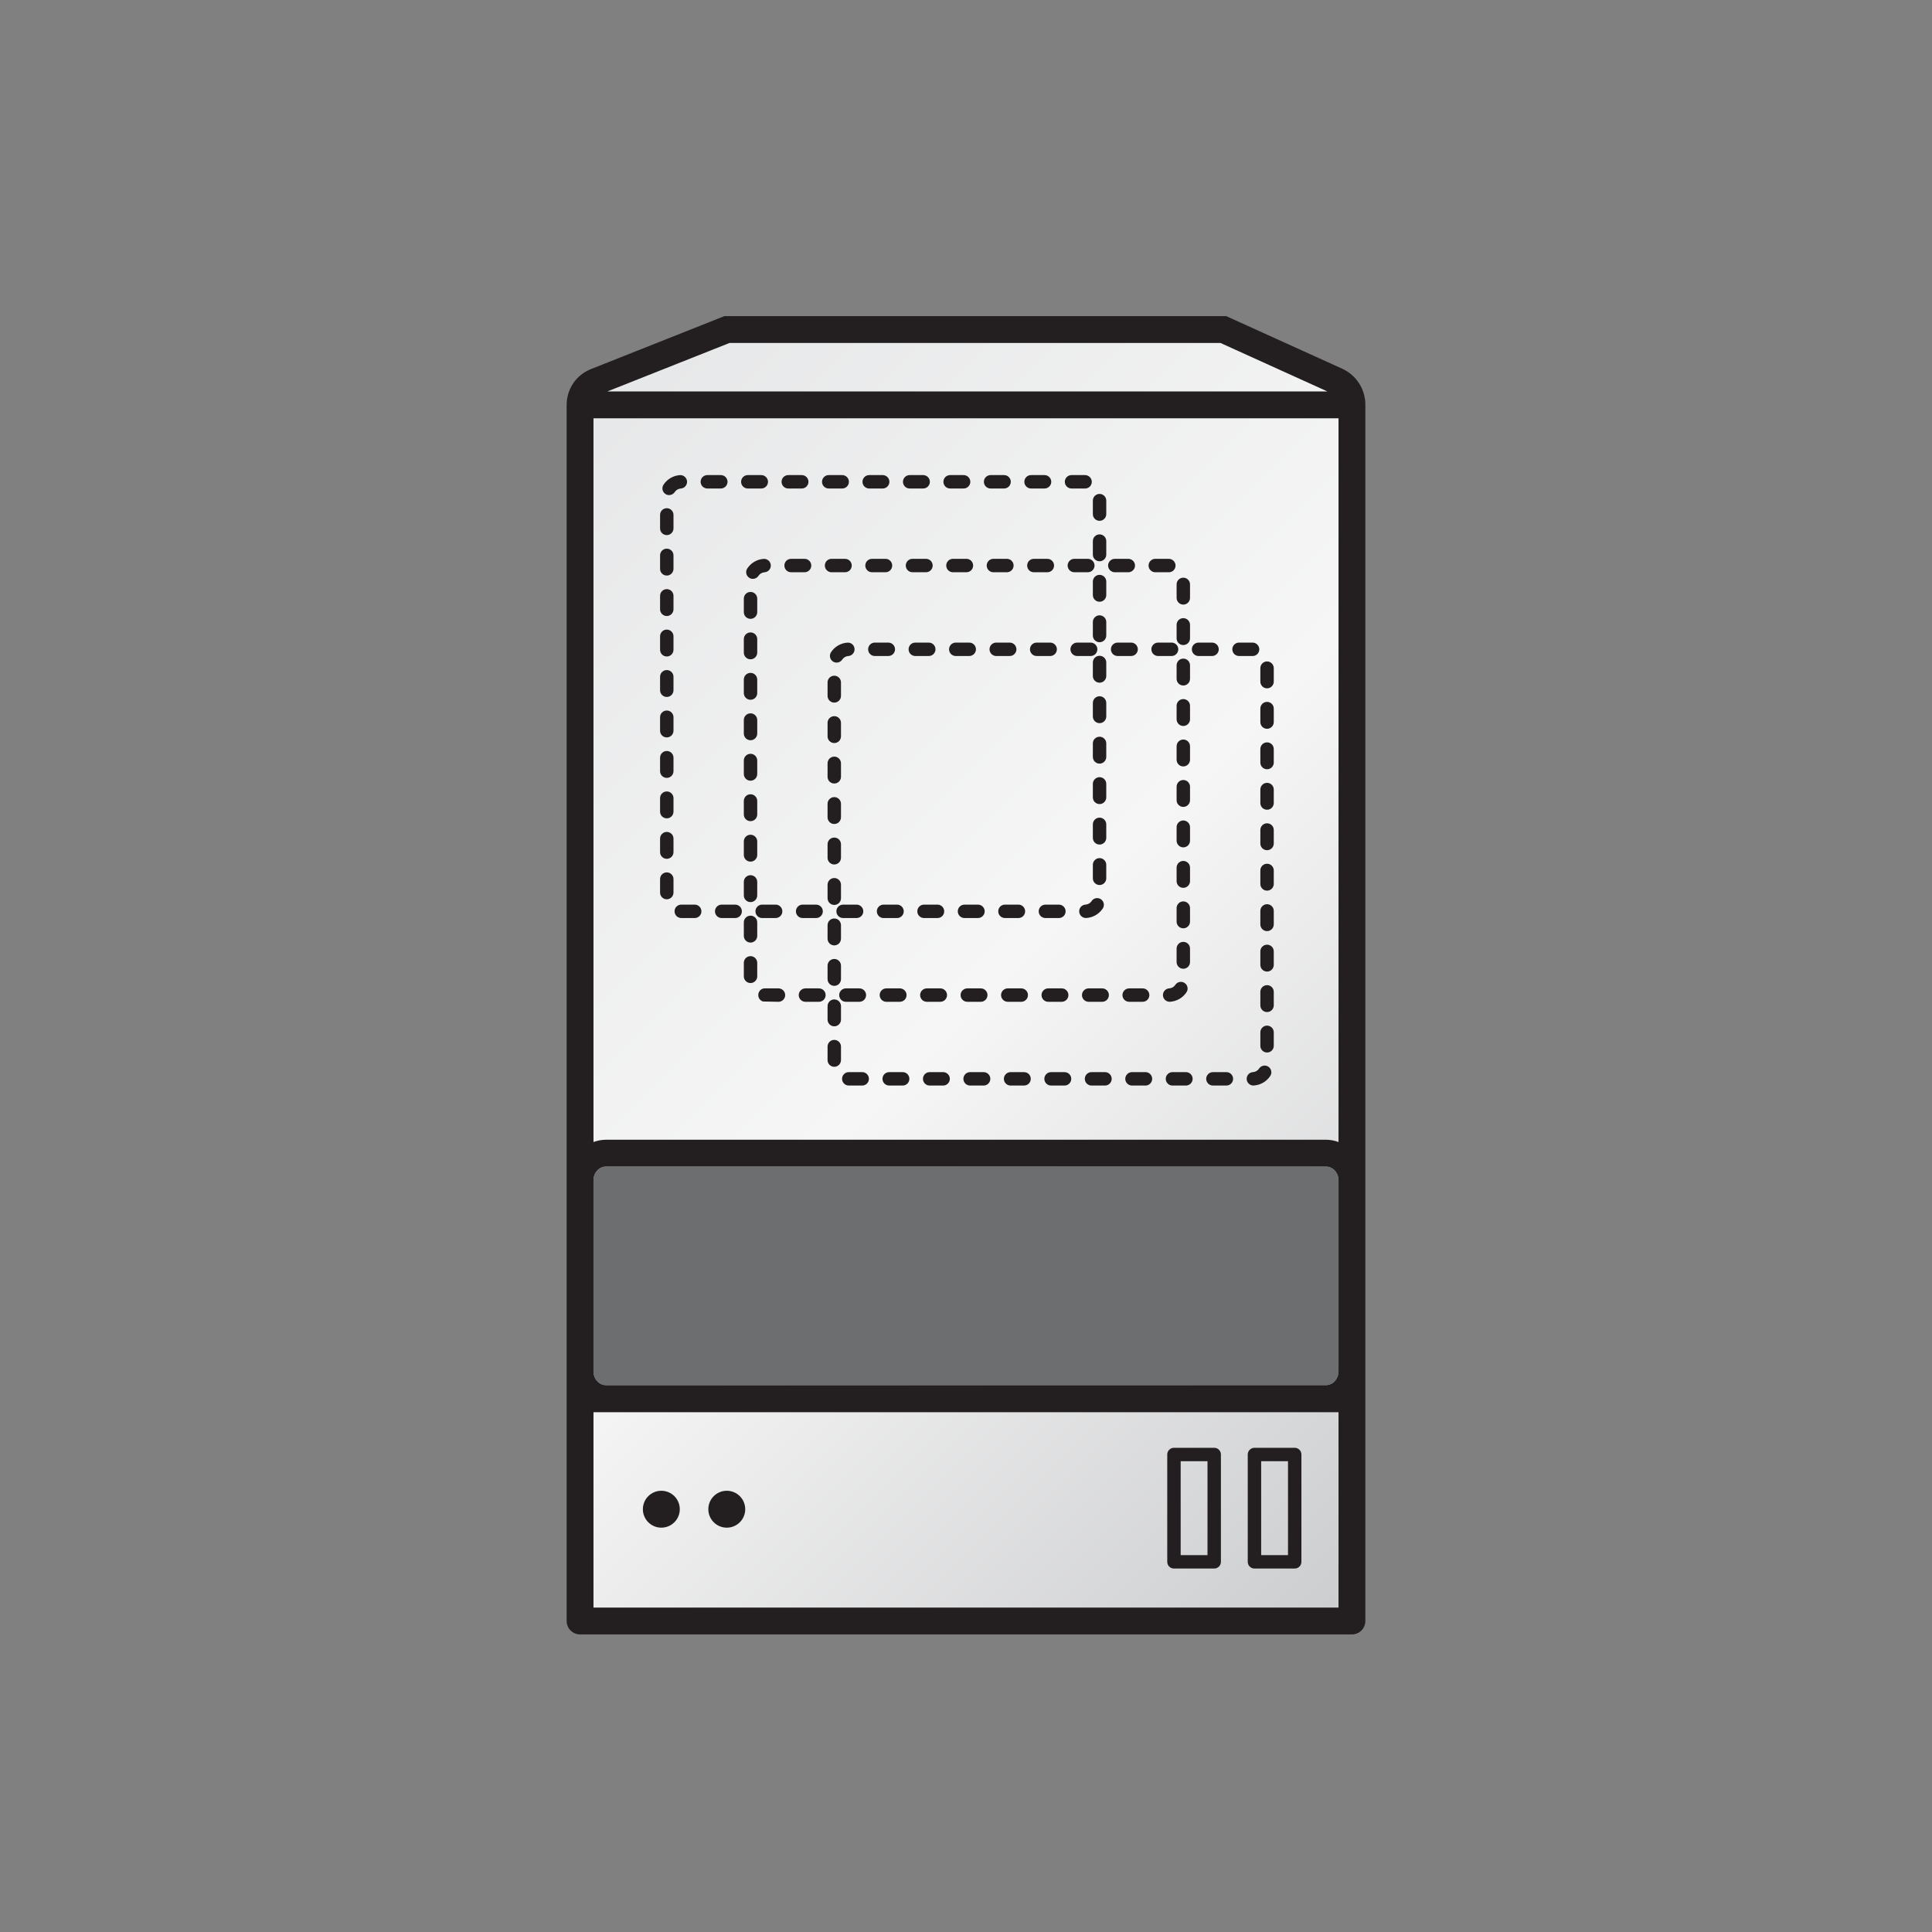 <?xml version="1.0" encoding="utf-8"?>
<!-- Generator: Adobe Illustrator 16.0.4, SVG Export Plug-In . SVG Version: 6.00 Build 0)  -->
<!DOCTYPE svg PUBLIC "-//W3C//DTD SVG 1.1//EN" "http://www.w3.org/Graphics/SVG/1.1/DTD/svg11.dtd">
<svg version="1.1" id="Layer_1" xmlns="http://www.w3.org/2000/svg" xmlns:xlink="http://www.w3.org/1999/xlink" x="0px" y="0px"
	 width="144px" height="144px" viewBox="0 0 144 144" enable-background="new 0 0 144 144" xml:space="preserve">
<rect x="0" y="0" width="144" height="144" fill="#808080" stroke="none"/>
<g>
	<defs>
		<path id="SVGID_1_" d="M53.957,24.172l-9.889,3.984c-0.721,0.291-1.196,1-1.196,1.789v58.317v32.861h58.256V88.262V29.923
			c0-0.782-0.451-1.492-1.153-1.815l-8.551-3.936H53.957z"/>
	</defs>
	<clipPath id="SVGID_2_">
		<use xlink:href="#SVGID_1_"  overflow="visible"/>
	</clipPath>
	
		<linearGradient id="SVGID_3_" gradientUnits="userSpaceOnUse" x1="0" y1="144.017" x2="1" y2="144.017" gradientTransform="matrix(75.12 75.12 75.12 -75.12 -10782.724 10854.782)">
		<stop  offset="0" style="stop-color:#E6E7E8"/>
		<stop  offset="0.5" style="stop-color:#F6F6F6"/>
		<stop  offset="1" style="stop-color:#CBCCCE"/>
	</linearGradient>
	<polygon clip-path="url(#SVGID_2_)" fill="url(#SVGID_3_)" points="72,-4.956 149.604,72.647 72,150.251 -5.604,72.647 	"/>
</g>
<g>
	<defs>
		<rect id="SVGID_4_" width="144" height="144"/>
	</defs>
	<clipPath id="SVGID_5_">
		<use xlink:href="#SVGID_4_"  overflow="visible"/>
	</clipPath>
	<path clip-path="url(#SVGID_5_)" fill="#6D6E70" d="M99.765,102.221c0,0.562-0.418,1.021-0.933,1.021H45.167
		c-0.514,0-0.932-0.458-0.932-1.021v-14.25c0-0.563,0.418-1.022,0.932-1.022h53.665c0.515,0,0.933,0.459,0.933,1.022V102.221z"/>
	<path clip-path="url(#SVGID_5_)" fill="#231F20" d="M49.291,113.863c0.761,0,1.376-0.615,1.376-1.375s-0.615-1.375-1.376-1.375
		c-0.759,0-1.375,0.615-1.375,1.375S48.532,113.863,49.291,113.863"/>
	<path clip-path="url(#SVGID_5_)" fill="#231F20" d="M54.17,113.863c0.759,0,1.375-0.615,1.375-1.375s-0.616-1.375-1.375-1.375
		c-0.76,0-1.375,0.615-1.375,1.375S53.41,113.863,54.17,113.863"/>
	<path clip-path="url(#SVGID_5_)" fill="#231F20" d="M93.501,116.91h2.998c0.276,0,0.501-0.224,0.501-0.5v-8
		c0-0.276-0.225-0.5-0.501-0.5h-2.998c-0.276,0-0.501,0.224-0.501,0.5v8C93,116.687,93.225,116.91,93.501,116.91 M94,108.91h2v7h-2
		V108.91z"/>
	<path clip-path="url(#SVGID_5_)" fill="#231F20" d="M87.5,116.91h3c0.276,0,0.5-0.224,0.5-0.5v-8c0-0.276-0.224-0.5-0.5-0.5h-3
		c-0.276,0-0.5,0.224-0.5,0.5v8C87,116.687,87.224,116.91,87.5,116.91 M88,108.91h2v7h-2V108.91z"/>
	<path clip-path="url(#SVGID_5_)" fill="#231F20" d="M42.235,104.013v0.248v16.56c0,0.551,0.447,1,1,1h57.529
		c0.554,0,1.001-0.449,1.001-1v-16.56v-2.041V87.97V30.157c0-1.151-0.678-2.201-1.726-2.676l-8.642-3.918H53.99l-9.942,3.946
		c-1.101,0.436-1.813,1.484-1.813,2.669V87.97v14.25V104.013z M54.373,25.563h36.593l7.975,3.615H45.264L54.373,25.563z
		 M44.235,31.178h55.53v53.941c-0.295-0.104-0.604-0.171-0.933-0.171H45.168c-0.328,0-0.638,0.067-0.933,0.171V31.178z
		 M44.235,87.97c0-0.562,0.419-1.021,0.933-1.021h53.664c0.515,0,0.933,0.459,0.933,1.021v13.928v0.322
		c0,0.564-0.418,1.022-0.933,1.022H45.168c-0.514,0-0.933-0.458-0.933-1.022v-0.231V87.97z M99.765,119.82h-55.53v-14.56h55.53
		V119.82z"/>
	<path clip-path="url(#SVGID_5_)" fill="#231F20" d="M78.925,68.425h-1.006c-0.276,0-0.5-0.223-0.5-0.5c0-0.276,0.224-0.5,0.5-0.5
		h1.006c0.276,0,0.5,0.224,0.5,0.5C79.425,68.202,79.201,68.425,78.925,68.425 M75.908,68.425h-1.005c-0.276,0-0.5-0.223-0.5-0.5
		c0-0.276,0.224-0.5,0.5-0.5h1.005c0.276,0,0.5,0.224,0.5,0.5C76.408,68.202,76.185,68.425,75.908,68.425 M72.893,68.425h-1.006
		c-0.276,0-0.5-0.223-0.5-0.5c0-0.276,0.224-0.5,0.5-0.5h1.006c0.275,0,0.5,0.224,0.5,0.5
		C73.393,68.202,73.168,68.425,72.893,68.425 M69.876,68.425h-1.005c-0.277,0-0.5-0.223-0.5-0.5c0-0.276,0.223-0.5,0.5-0.5h1.005
		c0.276,0,0.5,0.224,0.5,0.5C70.376,68.202,70.153,68.425,69.876,68.425 M66.86,68.425h-1.006c-0.276,0-0.5-0.223-0.5-0.5
		c0-0.276,0.224-0.5,0.5-0.5h1.006c0.276,0,0.5,0.224,0.5,0.5C67.36,68.202,67.137,68.425,66.86,68.425 M63.845,68.425h-1.006
		c-0.276,0-0.5-0.223-0.5-0.5c0-0.276,0.224-0.5,0.5-0.5h1.006c0.276,0,0.5,0.224,0.5,0.5
		C64.345,68.202,64.121,68.425,63.845,68.425 M60.829,68.425h-1.006c-0.276,0-0.5-0.223-0.5-0.5c0-0.276,0.224-0.5,0.5-0.5h1.006
		c0.276,0,0.5,0.224,0.5,0.5C61.329,68.202,61.104,68.425,60.829,68.425 M57.812,68.425h-1.005c-0.276,0-0.5-0.223-0.5-0.5
		c0-0.276,0.224-0.5,0.5-0.5h1.005c0.277,0,0.5,0.224,0.5,0.5C58.312,68.202,58.088,68.425,57.812,68.425 M54.795,68.425h-1.005
		c-0.276,0-0.5-0.223-0.5-0.5c0-0.276,0.224-0.5,0.5-0.5h1.005c0.277,0,0.5,0.224,0.5,0.5
		C55.295,68.202,55.073,68.425,54.795,68.425 M51.78,68.425h-0.999c-0.276,0-0.503-0.223-0.503-0.5c0-0.276,0.221-0.5,0.497-0.5
		h1.005c0.277,0,0.5,0.224,0.5,0.5C52.28,68.202,52.057,68.425,51.78,68.425 M80.936,68.423c-0.264,0-0.483-0.205-0.499-0.471
		c-0.017-0.275,0.194-0.512,0.47-0.528c0.185-0.011,0.35-0.106,0.453-0.262c0.152-0.231,0.465-0.292,0.692-0.14
		c0.23,0.153,0.293,0.464,0.14,0.694c-0.274,0.413-0.733,0.677-1.227,0.706C80.955,68.423,80.945,68.423,80.936,68.423
		 M49.698,67.028c-0.277,0-0.5-0.224-0.5-0.5v-1.006c0-0.276,0.223-0.5,0.5-0.5c0.276,0,0.5,0.224,0.5,0.5v1.006
		C50.198,66.804,49.974,67.028,49.698,67.028 M81.955,65.964c-0.277,0-0.5-0.224-0.5-0.5v-1.006c0-0.276,0.223-0.5,0.5-0.5
		c0.275,0,0.5,0.224,0.5,0.5v1.006C82.455,65.74,82.23,65.964,81.955,65.964 M49.698,64.012c-0.277,0-0.5-0.224-0.5-0.5v-1.006
		c0-0.276,0.223-0.5,0.5-0.5c0.276,0,0.5,0.224,0.5,0.5v1.006C50.198,63.788,49.974,64.012,49.698,64.012 M81.955,62.948
		c-0.277,0-0.5-0.224-0.5-0.5v-1.006c0-0.276,0.223-0.5,0.5-0.5c0.275,0,0.5,0.224,0.5,0.5v1.006
		C82.455,62.724,82.23,62.948,81.955,62.948 M49.698,60.995c-0.277,0-0.5-0.223-0.5-0.5V59.49c0-0.276,0.223-0.5,0.5-0.5
		c0.276,0,0.5,0.224,0.5,0.5v1.005C50.198,60.772,49.974,60.995,49.698,60.995 M81.955,59.931c-0.277,0-0.5-0.223-0.5-0.5v-1.005
		c0-0.276,0.223-0.5,0.5-0.5c0.275,0,0.5,0.224,0.5,0.5v1.005C82.455,59.708,82.23,59.931,81.955,59.931 M49.698,57.979
		c-0.277,0-0.5-0.223-0.5-0.5v-1.005c0-0.276,0.223-0.5,0.5-0.5c0.276,0,0.5,0.224,0.5,0.5v1.005
		C50.198,57.756,49.974,57.979,49.698,57.979 M81.955,56.916c-0.277,0-0.5-0.224-0.5-0.5V55.41c0-0.276,0.223-0.5,0.5-0.5
		c0.275,0,0.5,0.224,0.5,0.5v1.006C82.455,56.692,82.23,56.916,81.955,56.916 M49.698,54.963c-0.277,0-0.5-0.223-0.5-0.5v-1.005
		c0-0.277,0.223-0.5,0.5-0.5c0.276,0,0.5,0.223,0.5,0.5v1.005C50.198,54.74,49.974,54.963,49.698,54.963 M81.955,53.9
		c-0.277,0-0.5-0.224-0.5-0.5v-1.006c0-0.276,0.223-0.5,0.5-0.5c0.275,0,0.5,0.224,0.5,0.5V53.4
		C82.455,53.676,82.23,53.9,81.955,53.9 M49.698,51.947c-0.277,0-0.5-0.224-0.5-0.5v-1.005c0-0.276,0.223-0.5,0.5-0.5
		c0.276,0,0.5,0.224,0.5,0.5v1.005C50.198,51.723,49.974,51.947,49.698,51.947 M81.955,50.884c-0.277,0-0.5-0.224-0.5-0.5v-1.006
		c0-0.276,0.223-0.5,0.5-0.5c0.275,0,0.5,0.224,0.5,0.5v1.006C82.455,50.66,82.23,50.884,81.955,50.884 M49.698,48.931
		c-0.277,0-0.5-0.223-0.5-0.5v-1.005c0-0.276,0.223-0.5,0.5-0.5c0.276,0,0.5,0.224,0.5,0.5v1.005
		C50.198,48.708,49.974,48.931,49.698,48.931 M81.955,47.868c-0.277,0-0.5-0.224-0.5-0.5v-1.006c0-0.276,0.223-0.5,0.5-0.5
		c0.275,0,0.5,0.224,0.5,0.5v1.006C82.455,47.644,82.23,47.868,81.955,47.868 M49.698,45.915c-0.277,0-0.5-0.223-0.5-0.5V44.41
		c0-0.276,0.223-0.5,0.5-0.5c0.276,0,0.5,0.224,0.5,0.5v1.005C50.198,45.692,49.974,45.915,49.698,45.915 M81.955,44.851
		c-0.277,0-0.5-0.223-0.5-0.5v-1.005c0-0.276,0.223-0.5,0.5-0.5c0.275,0,0.5,0.224,0.5,0.5v1.005
		C82.455,44.628,82.23,44.851,81.955,44.851 M49.698,42.899c-0.277,0-0.5-0.223-0.5-0.5v-1.005c0-0.276,0.223-0.5,0.5-0.5
		c0.276,0,0.5,0.224,0.5,0.5v1.005C50.198,42.676,49.974,42.899,49.698,42.899 M81.955,41.835c-0.277,0-0.5-0.223-0.5-0.5V40.33
		c0-0.276,0.223-0.5,0.5-0.5c0.275,0,0.5,0.224,0.5,0.5v1.005C82.455,41.612,82.23,41.835,81.955,41.835 M49.698,39.883
		c-0.277,0-0.5-0.223-0.5-0.5v-1.005c0-0.277,0.223-0.5,0.5-0.5c0.276,0,0.5,0.223,0.5,0.5v1.005
		C50.198,39.66,49.974,39.883,49.698,39.883 M81.955,38.819c-0.277,0-0.5-0.223-0.5-0.5v-1.005c0-0.277,0.223-0.5,0.5-0.5
		c0.275,0,0.5,0.223,0.5,0.5v1.005C82.455,38.596,82.23,38.819,81.955,38.819 M49.872,36.902c-0.093,0-0.188-0.027-0.272-0.081
		c-0.231-0.151-0.297-0.461-0.146-0.692c0.272-0.416,0.729-0.684,1.224-0.716c0.274-0.017,0.513,0.192,0.531,0.468
		c0.017,0.275-0.191,0.513-0.467,0.53c-0.182,0.012-0.35,0.11-0.45,0.264C50.196,36.822,50.036,36.902,49.872,36.902 M80.883,36.41
		h-1.018c-0.276,0-0.5-0.224-0.5-0.5s0.224-0.5,0.5-0.5h1.005c0.276,0,0.506,0.224,0.506,0.5S81.159,36.41,80.883,36.41
		 M77.854,36.41h-1.006c-0.276,0-0.5-0.224-0.5-0.5s0.224-0.5,0.5-0.5h1.006c0.276,0,0.5,0.224,0.5,0.5S78.131,36.41,77.854,36.41
		 M74.838,36.41h-1.005c-0.276,0-0.5-0.224-0.5-0.5s0.224-0.5,0.5-0.5h1.005c0.276,0,0.5,0.224,0.5,0.5S75.114,36.41,74.838,36.41
		 M71.822,36.41h-1.005c-0.277,0-0.5-0.224-0.5-0.5s0.223-0.5,0.5-0.5h1.005c0.277,0,0.5,0.224,0.5,0.5S72.099,36.41,71.822,36.41
		 M68.807,36.41h-1.006c-0.276,0-0.5-0.224-0.5-0.5s0.224-0.5,0.5-0.5h1.006c0.276,0,0.5,0.224,0.5,0.5S69.083,36.41,68.807,36.41
		 M65.79,36.41h-1.005c-0.276,0-0.5-0.224-0.5-0.5s0.224-0.5,0.5-0.5h1.005c0.277,0,0.5,0.224,0.5,0.5S66.066,36.41,65.79,36.41
		 M62.773,36.41h-1.005c-0.276,0-0.5-0.224-0.5-0.5s0.224-0.5,0.5-0.5h1.005c0.277,0,0.5,0.224,0.5,0.5S63.051,36.41,62.773,36.41
		 M59.758,36.41h-1.005c-0.277,0-0.5-0.224-0.5-0.5s0.223-0.5,0.5-0.5h1.005c0.277,0,0.5,0.224,0.5,0.5S60.035,36.41,59.758,36.41
		 M56.742,36.41h-1.005c-0.277,0-0.5-0.224-0.5-0.5s0.223-0.5,0.5-0.5h1.005c0.276,0,0.5,0.224,0.5,0.5S57.018,36.41,56.742,36.41
		 M53.726,36.41h-1.005c-0.277,0-0.5-0.224-0.5-0.5s0.223-0.5,0.5-0.5h1.005c0.276,0,0.5,0.224,0.5,0.5S54.001,36.41,53.726,36.41"
		/>
	<path clip-path="url(#SVGID_5_)" fill="#231F20" d="M85.166,74.668h-1.005c-0.276,0-0.5-0.224-0.5-0.5s0.224-0.5,0.5-0.5h1.005
		c0.276,0,0.5,0.224,0.5,0.5S85.442,74.668,85.166,74.668 M82.15,74.668h-1.006c-0.276,0-0.5-0.224-0.5-0.5s0.224-0.5,0.5-0.5h1.006
		c0.276,0,0.5,0.224,0.5,0.5S82.427,74.668,82.15,74.668 M79.134,74.668h-1.005c-0.276,0-0.5-0.224-0.5-0.5s0.224-0.5,0.5-0.5h1.005
		c0.276,0,0.5,0.224,0.5,0.5S79.41,74.668,79.134,74.668 M76.118,74.668h-1.005c-0.277,0-0.5-0.224-0.5-0.5s0.223-0.5,0.5-0.5h1.005
		c0.276,0,0.5,0.224,0.5,0.5S76.395,74.668,76.118,74.668 M73.102,74.668h-1.005c-0.276,0-0.5-0.224-0.5-0.5s0.224-0.5,0.5-0.5
		h1.005c0.276,0,0.5,0.224,0.5,0.5S73.378,74.668,73.102,74.668 M70.086,74.668h-1.005c-0.277,0-0.5-0.224-0.5-0.5
		s0.223-0.5,0.5-0.5h1.005c0.277,0,0.5,0.224,0.5,0.5S70.363,74.668,70.086,74.668 M67.07,74.668h-1.005c-0.277,0-0.5-0.224-0.5-0.5
		s0.223-0.5,0.5-0.5h1.005c0.276,0,0.5,0.224,0.5,0.5S67.346,74.668,67.07,74.668 M64.054,74.668h-1.005c-0.277,0-0.5-0.224-0.5-0.5
		s0.223-0.5,0.5-0.5h1.005c0.276,0,0.5,0.224,0.5,0.5S64.33,74.668,64.054,74.668 M61.038,74.668h-1.005c-0.276,0-0.5-0.224-0.5-0.5
		s0.224-0.5,0.5-0.5h1.005c0.277,0,0.5,0.224,0.5,0.5S61.315,74.668,61.038,74.668 M58.022,74.668l-1.154-0.023
		c-0.203-0.063-0.351-0.253-0.351-0.478c-0.001-0.287,0.238-0.529,0.53-0.499h0.975c0.277,0,0.5,0.224,0.5,0.5
		S58.299,74.668,58.022,74.668 M87.178,74.666c-0.264,0-0.483-0.205-0.499-0.471c-0.017-0.275,0.194-0.513,0.47-0.528
		c0.185-0.011,0.35-0.106,0.453-0.262c0.152-0.232,0.464-0.291,0.692-0.14c0.23,0.152,0.293,0.463,0.14,0.692
		c-0.274,0.414-0.733,0.679-1.227,0.707C87.197,74.666,87.188,74.666,87.178,74.666 M55.94,73.27c-0.277,0-0.5-0.224-0.5-0.499
		v-1.006c0-0.276,0.223-0.5,0.5-0.5c0.276,0,0.5,0.224,0.5,0.5v1.006C56.44,73.046,56.216,73.27,55.94,73.27 M88.197,72.206
		c-0.277,0-0.5-0.223-0.5-0.5v-1.005c0-0.277,0.223-0.5,0.5-0.5c0.275,0,0.5,0.223,0.5,0.5v1.005
		C88.697,71.983,88.473,72.206,88.197,72.206 M55.94,70.254c-0.277,0-0.5-0.224-0.5-0.5v-1.006c0-0.276,0.223-0.5,0.5-0.5
		c0.276,0,0.5,0.224,0.5,0.5v1.006C56.44,70.03,56.216,70.254,55.94,70.254 M88.197,69.191c-0.277,0-0.5-0.224-0.5-0.5v-1.006
		c0-0.276,0.223-0.5,0.5-0.5c0.275,0,0.5,0.224,0.5,0.5v1.006C88.697,68.967,88.473,69.191,88.197,69.191 M55.94,67.237
		c-0.277,0-0.5-0.223-0.5-0.5v-1.005c0-0.276,0.223-0.5,0.5-0.5c0.276,0,0.5,0.224,0.5,0.5v1.005
		C56.44,67.014,56.216,67.237,55.94,67.237 M88.197,66.174c-0.277,0-0.5-0.223-0.5-0.5v-1.005c0-0.276,0.223-0.5,0.5-0.5
		c0.275,0,0.5,0.224,0.5,0.5v1.005C88.697,65.951,88.473,66.174,88.197,66.174 M55.94,64.221c-0.277,0-0.5-0.223-0.5-0.5v-1.005
		c0-0.276,0.223-0.5,0.5-0.5c0.276,0,0.5,0.224,0.5,0.5v1.005C56.44,63.999,56.216,64.221,55.94,64.221 M88.197,63.158
		c-0.277,0-0.5-0.223-0.5-0.5v-1.005c0-0.276,0.223-0.5,0.5-0.5c0.275,0,0.5,0.224,0.5,0.5v1.005
		C88.697,62.936,88.473,63.158,88.197,63.158 M55.94,61.205c-0.277,0-0.5-0.223-0.5-0.5V59.7c0-0.277,0.223-0.5,0.5-0.5
		c0.276,0,0.5,0.223,0.5,0.5v1.005C56.44,60.982,56.216,61.205,55.94,61.205 M88.197,60.142c-0.277,0-0.5-0.223-0.5-0.5v-1.005
		c0-0.277,0.223-0.5,0.5-0.5c0.275,0,0.5,0.223,0.5,0.5v1.005C88.697,59.919,88.473,60.142,88.197,60.142 M55.94,58.189
		c-0.277,0-0.5-0.224-0.5-0.5v-1.005c0-0.276,0.223-0.5,0.5-0.5c0.276,0,0.5,0.224,0.5,0.5v1.005
		C56.44,57.965,56.216,58.189,55.94,58.189 M88.197,57.126c-0.277,0-0.5-0.224-0.5-0.5v-1.005c0-0.277,0.223-0.5,0.5-0.5
		c0.275,0,0.5,0.223,0.5,0.5v1.005C88.697,56.902,88.473,57.126,88.197,57.126 M55.94,55.173c-0.277,0-0.5-0.223-0.5-0.5v-1.005
		c0-0.276,0.223-0.5,0.5-0.5c0.276,0,0.5,0.224,0.5,0.5v1.005C56.44,54.95,56.216,55.173,55.94,55.173 M88.197,54.11
		c-0.277,0-0.5-0.224-0.5-0.5v-1.005c0-0.277,0.223-0.5,0.5-0.5c0.275,0,0.5,0.223,0.5,0.5v1.005
		C88.697,53.886,88.473,54.11,88.197,54.11 M55.94,52.157c-0.277,0-0.5-0.223-0.5-0.5v-1.005c0-0.276,0.223-0.5,0.5-0.5
		c0.276,0,0.5,0.224,0.5,0.5v1.005C56.44,51.934,56.216,52.157,55.94,52.157 M88.197,51.094c-0.277,0-0.5-0.224-0.5-0.5v-1.005
		c0-0.276,0.223-0.5,0.5-0.5c0.275,0,0.5,0.224,0.5,0.5v1.005C88.697,50.87,88.473,51.094,88.197,51.094 M55.94,49.141
		c-0.277,0-0.5-0.223-0.5-0.5v-1.005c0-0.276,0.223-0.5,0.5-0.5c0.276,0,0.5,0.224,0.5,0.5v1.005
		C56.44,48.918,56.216,49.141,55.94,49.141 M88.197,48.078c-0.277,0-0.5-0.223-0.5-0.5v-1.005c0-0.276,0.223-0.5,0.5-0.5
		c0.275,0,0.5,0.224,0.5,0.5v1.005C88.697,47.855,88.473,48.078,88.197,48.078 M55.94,46.125c-0.277,0-0.5-0.223-0.5-0.5V44.62
		c0-0.277,0.223-0.5,0.5-0.5c0.276,0,0.5,0.223,0.5,0.5v1.005C56.44,45.902,56.216,46.125,55.94,46.125 M88.197,45.062
		c-0.277,0-0.5-0.223-0.5-0.5v-1.005c0-0.277,0.223-0.5,0.5-0.5c0.275,0,0.5,0.223,0.5,0.5v1.005
		C88.697,44.839,88.473,45.062,88.197,45.062 M56.114,43.145c-0.093,0-0.188-0.027-0.272-0.081
		c-0.231-0.151-0.297-0.461-0.146-0.692c0.272-0.416,0.729-0.684,1.224-0.716c0.274-0.017,0.513,0.192,0.531,0.468
		c0.017,0.275-0.191,0.513-0.467,0.53c-0.182,0.012-0.35,0.11-0.45,0.264C56.438,43.064,56.278,43.145,56.114,43.145 M87.125,42.652
		h-1.018c-0.276,0-0.5-0.224-0.5-0.5s0.224-0.5,0.5-0.5h1.006c0.275,0,0.505,0.224,0.505,0.5S87.401,42.652,87.125,42.652
		 M84.097,42.652h-1.006c-0.276,0-0.5-0.224-0.5-0.5s0.224-0.5,0.5-0.5h1.006c0.276,0,0.5,0.224,0.5,0.5
		S84.373,42.652,84.097,42.652 M81.08,42.652h-1.005c-0.276,0-0.5-0.224-0.5-0.5s0.224-0.5,0.5-0.5h1.005c0.276,0,0.5,0.224,0.5,0.5
		S81.356,42.652,81.08,42.652 M78.064,42.652h-1.006c-0.276,0-0.5-0.224-0.5-0.5s0.224-0.5,0.5-0.5h1.006c0.276,0,0.5,0.224,0.5,0.5
		S78.341,42.652,78.064,42.652 M75.048,42.652h-1.005c-0.276,0-0.5-0.224-0.5-0.5s0.224-0.5,0.5-0.5h1.005
		c0.276,0,0.5,0.224,0.5,0.5S75.324,42.652,75.048,42.652 M72.032,42.652h-1.005c-0.276,0-0.5-0.224-0.5-0.5s0.224-0.5,0.5-0.5
		h1.005c0.276,0,0.5,0.224,0.5,0.5S72.309,42.652,72.032,42.652 M69.016,42.652h-1.005c-0.276,0-0.5-0.224-0.5-0.5
		s0.224-0.5,0.5-0.5h1.005c0.277,0,0.5,0.224,0.5,0.5S69.293,42.652,69.016,42.652 M66,42.652h-1.005c-0.277,0-0.5-0.224-0.5-0.5
		s0.223-0.5,0.5-0.5H66c0.277,0,0.5,0.224,0.5,0.5S66.277,42.652,66,42.652 M62.984,42.652h-1.005c-0.277,0-0.5-0.224-0.5-0.5
		s0.223-0.5,0.5-0.5h1.005c0.276,0,0.5,0.224,0.5,0.5S63.26,42.652,62.984,42.652 M59.968,42.652h-1.005c-0.277,0-0.5-0.224-0.5-0.5
		s0.223-0.5,0.5-0.5h1.005c0.276,0,0.5,0.224,0.5,0.5S60.244,42.652,59.968,42.652"/>
	<path clip-path="url(#SVGID_5_)" fill="#231F20" d="M91.409,80.91h-1.006c-0.276,0-0.5-0.224-0.5-0.5s0.224-0.5,0.5-0.5h1.006
		c0.276,0,0.5,0.224,0.5,0.5S91.686,80.91,91.409,80.91 M88.393,80.91h-1.005c-0.276,0-0.5-0.224-0.5-0.5s0.224-0.5,0.5-0.5h1.005
		c0.276,0,0.5,0.224,0.5,0.5S88.669,80.91,88.393,80.91 M85.377,80.91h-1.006c-0.276,0-0.5-0.224-0.5-0.5s0.224-0.5,0.5-0.5h1.006
		c0.276,0,0.5,0.224,0.5,0.5S85.653,80.91,85.377,80.91 M82.36,80.91h-1.004c-0.277,0-0.5-0.224-0.5-0.5s0.223-0.5,0.5-0.5h1.004
		c0.276,0,0.5,0.224,0.5,0.5S82.637,80.91,82.36,80.91 M79.345,80.91h-1.006c-0.275,0-0.5-0.224-0.5-0.5s0.225-0.5,0.5-0.5h1.006
		c0.276,0,0.5,0.224,0.5,0.5S79.621,80.91,79.345,80.91 M76.328,80.91h-1.005c-0.276,0-0.5-0.224-0.5-0.5s0.224-0.5,0.5-0.5h1.005
		c0.277,0,0.5,0.224,0.5,0.5S76.605,80.91,76.328,80.91 M73.313,80.91h-1.007c-0.275,0-0.5-0.224-0.5-0.5s0.224-0.5,0.5-0.5h1.007
		c0.275,0,0.5,0.224,0.5,0.5S73.589,80.91,73.313,80.91 M70.296,80.91h-1.005c-0.276,0-0.5-0.224-0.5-0.5s0.224-0.5,0.5-0.5h1.005
		c0.277,0,0.5,0.224,0.5,0.5S70.573,80.91,70.296,80.91 M67.28,80.91h-1.005c-0.276,0-0.5-0.224-0.5-0.5s0.224-0.5,0.5-0.5h1.005
		c0.277,0,0.5,0.224,0.5,0.5S67.557,80.91,67.28,80.91 M64.264,80.91h-0.999c-0.276,0-0.503-0.224-0.503-0.5s0.221-0.5,0.497-0.5
		h1.005c0.277,0,0.5,0.224,0.5,0.5S64.541,80.91,64.264,80.91 M93.42,80.908c-0.264,0-0.483-0.205-0.499-0.471
		c-0.017-0.275,0.194-0.513,0.47-0.528c0.185-0.011,0.349-0.106,0.452-0.263c0.153-0.23,0.465-0.293,0.693-0.141
		c0.229,0.152,0.293,0.463,0.141,0.693c-0.274,0.414-0.733,0.68-1.228,0.708C93.439,80.908,93.43,80.908,93.42,80.908
		 M62.182,79.513c-0.277,0-0.5-0.224-0.5-0.5v-1.006c0-0.276,0.223-0.5,0.5-0.5c0.276,0,0.5,0.224,0.5,0.5v1.006
		C62.682,79.289,62.458,79.513,62.182,79.513 M94.439,78.448c-0.277,0-0.5-0.224-0.5-0.5v-1.005c0-0.277,0.223-0.5,0.5-0.5
		c0.275,0,0.5,0.223,0.5,0.5v1.005C94.939,78.225,94.715,78.448,94.439,78.448 M62.182,76.496c-0.277,0-0.5-0.224-0.5-0.5v-1.005
		c0-0.276,0.223-0.5,0.5-0.5c0.276,0,0.5,0.224,0.5,0.5v1.005C62.682,76.272,62.458,76.496,62.182,76.496 M94.439,75.433
		c-0.277,0-0.5-0.224-0.5-0.5v-1.006c0-0.276,0.223-0.5,0.5-0.5c0.275,0,0.5,0.224,0.5,0.5v1.006
		C94.939,75.209,94.715,75.433,94.439,75.433 M62.182,73.48c-0.277,0-0.5-0.225-0.5-0.501v-1.004c0-0.277,0.223-0.5,0.5-0.5
		c0.276,0,0.5,0.223,0.5,0.5v1.004C62.682,73.256,62.458,73.48,62.182,73.48 M94.439,72.416c-0.277,0-0.5-0.224-0.5-0.5v-1.005
		c0-0.277,0.223-0.5,0.5-0.5c0.275,0,0.5,0.223,0.5,0.5v1.005C94.939,72.192,94.715,72.416,94.439,72.416 M62.182,70.464
		c-0.277,0-0.5-0.224-0.5-0.5v-1.006c0-0.276,0.223-0.5,0.5-0.5c0.276,0,0.5,0.224,0.5,0.5v1.006
		C62.682,70.241,62.458,70.464,62.182,70.464 M94.439,69.4c-0.277,0-0.5-0.224-0.5-0.5v-1.006c0-0.276,0.223-0.5,0.5-0.5
		c0.275,0,0.5,0.224,0.5,0.5V68.9C94.939,69.176,94.715,69.4,94.439,69.4 M62.182,67.449c-0.277,0-0.5-0.224-0.5-0.5v-1.006
		c0-0.276,0.223-0.5,0.5-0.5c0.276,0,0.5,0.224,0.5,0.5v1.006C62.682,67.225,62.458,67.449,62.182,67.449 M94.439,66.384
		c-0.277,0-0.5-0.224-0.5-0.5v-1.006c0-0.276,0.223-0.5,0.5-0.5c0.275,0,0.5,0.224,0.5,0.5v1.006
		C94.939,66.161,94.715,66.384,94.439,66.384 M62.182,64.433c-0.277,0-0.5-0.224-0.5-0.5v-1.006c0-0.276,0.223-0.5,0.5-0.5
		c0.276,0,0.5,0.224,0.5,0.5v1.006C62.682,64.208,62.458,64.433,62.182,64.433 M94.439,63.369c-0.277,0-0.5-0.224-0.5-0.5v-1.005
		c0-0.277,0.223-0.5,0.5-0.5c0.275,0,0.5,0.223,0.5,0.5v1.005C94.939,63.145,94.715,63.369,94.439,63.369 M62.182,61.416
		c-0.277,0-0.5-0.223-0.5-0.5v-1.005c0-0.276,0.223-0.5,0.5-0.5c0.276,0,0.5,0.224,0.5,0.5v1.005
		C62.682,61.192,62.458,61.416,62.182,61.416 M94.439,60.353c-0.277,0-0.5-0.224-0.5-0.5v-1.005c0-0.277,0.223-0.5,0.5-0.5
		c0.275,0,0.5,0.223,0.5,0.5v1.005C94.939,60.128,94.715,60.353,94.439,60.353 M62.182,58.399c-0.277,0-0.5-0.223-0.5-0.5v-1.005
		c0-0.276,0.223-0.5,0.5-0.5c0.276,0,0.5,0.224,0.5,0.5v1.005C62.682,58.176,62.458,58.399,62.182,58.399 M94.439,57.336
		c-0.277,0-0.5-0.224-0.5-0.5v-1.005c0-0.277,0.223-0.5,0.5-0.5c0.275,0,0.5,0.223,0.5,0.5v1.005
		C94.939,57.112,94.715,57.336,94.439,57.336 M62.182,55.383c-0.277,0-0.5-0.223-0.5-0.5v-1.005c0-0.276,0.223-0.5,0.5-0.5
		c0.276,0,0.5,0.224,0.5,0.5v1.005C62.682,55.161,62.458,55.383,62.182,55.383 M94.439,54.32c-0.277,0-0.5-0.224-0.5-0.5v-1.006
		c0-0.276,0.223-0.5,0.5-0.5c0.275,0,0.5,0.224,0.5,0.5v1.006C94.939,54.097,94.715,54.32,94.439,54.32 M62.182,52.368
		c-0.277,0-0.5-0.223-0.5-0.5v-1.005c0-0.276,0.223-0.5,0.5-0.5c0.276,0,0.5,0.224,0.5,0.5v1.005
		C62.682,52.145,62.458,52.368,62.182,52.368 M94.439,51.305c-0.277,0-0.5-0.224-0.5-0.5v-1.006c0-0.276,0.223-0.5,0.5-0.5
		c0.275,0,0.5,0.224,0.5,0.5v1.006C94.939,51.081,94.715,51.305,94.439,51.305 M62.357,49.387c-0.094,0-0.189-0.027-0.273-0.082
		c-0.231-0.151-0.296-0.46-0.145-0.692c0.271-0.416,0.729-0.683,1.223-0.715c0.286-0.017,0.513,0.192,0.531,0.467
		c0.017,0.276-0.191,0.514-0.467,0.531c-0.182,0.012-0.349,0.111-0.45,0.264C62.68,49.307,62.52,49.387,62.357,49.387
		 M93.368,48.895H92.35c-0.276,0-0.5-0.224-0.5-0.5s0.224-0.5,0.5-0.5h1.006c0.275,0,0.506,0.224,0.506,0.5
		S93.645,48.895,93.368,48.895 M90.339,48.895h-1.006c-0.276,0-0.5-0.224-0.5-0.5s0.224-0.5,0.5-0.5h1.006
		c0.276,0,0.5,0.224,0.5,0.5S90.615,48.895,90.339,48.895 M87.322,48.895h-1.005c-0.276,0-0.5-0.224-0.5-0.5s0.224-0.5,0.5-0.5
		h1.005c0.276,0,0.5,0.224,0.5,0.5S87.599,48.895,87.322,48.895 M84.307,48.895h-1.006c-0.276,0-0.5-0.224-0.5-0.5
		s0.224-0.5,0.5-0.5h1.006c0.276,0,0.5,0.224,0.5,0.5S84.583,48.895,84.307,48.895 M81.29,48.895h-1.005c-0.276,0-0.5-0.224-0.5-0.5
		s0.224-0.5,0.5-0.5h1.005c0.276,0,0.5,0.224,0.5,0.5S81.566,48.895,81.29,48.895 M78.274,48.895h-1.006c-0.276,0-0.5-0.224-0.5-0.5
		s0.224-0.5,0.5-0.5h1.006c0.276,0,0.5,0.224,0.5,0.5S78.551,48.895,78.274,48.895 M75.258,48.895h-1.005
		c-0.276,0-0.5-0.224-0.5-0.5s0.224-0.5,0.5-0.5h1.005c0.276,0,0.5,0.224,0.5,0.5S75.534,48.895,75.258,48.895 M72.242,48.895
		h-1.005c-0.277,0-0.5-0.224-0.5-0.5s0.223-0.5,0.5-0.5h1.005c0.276,0,0.5,0.224,0.5,0.5S72.519,48.895,72.242,48.895
		 M69.226,48.895h-1.005c-0.277,0-0.5-0.224-0.5-0.5s0.223-0.5,0.5-0.5h1.005c0.276,0,0.5,0.224,0.5,0.5
		S69.502,48.895,69.226,48.895 M66.21,48.895h-1.005c-0.277,0-0.5-0.224-0.5-0.5s0.223-0.5,0.5-0.5h1.005c0.276,0,0.5,0.224,0.5,0.5
		S66.486,48.895,66.21,48.895"/>
</g>
</svg>
